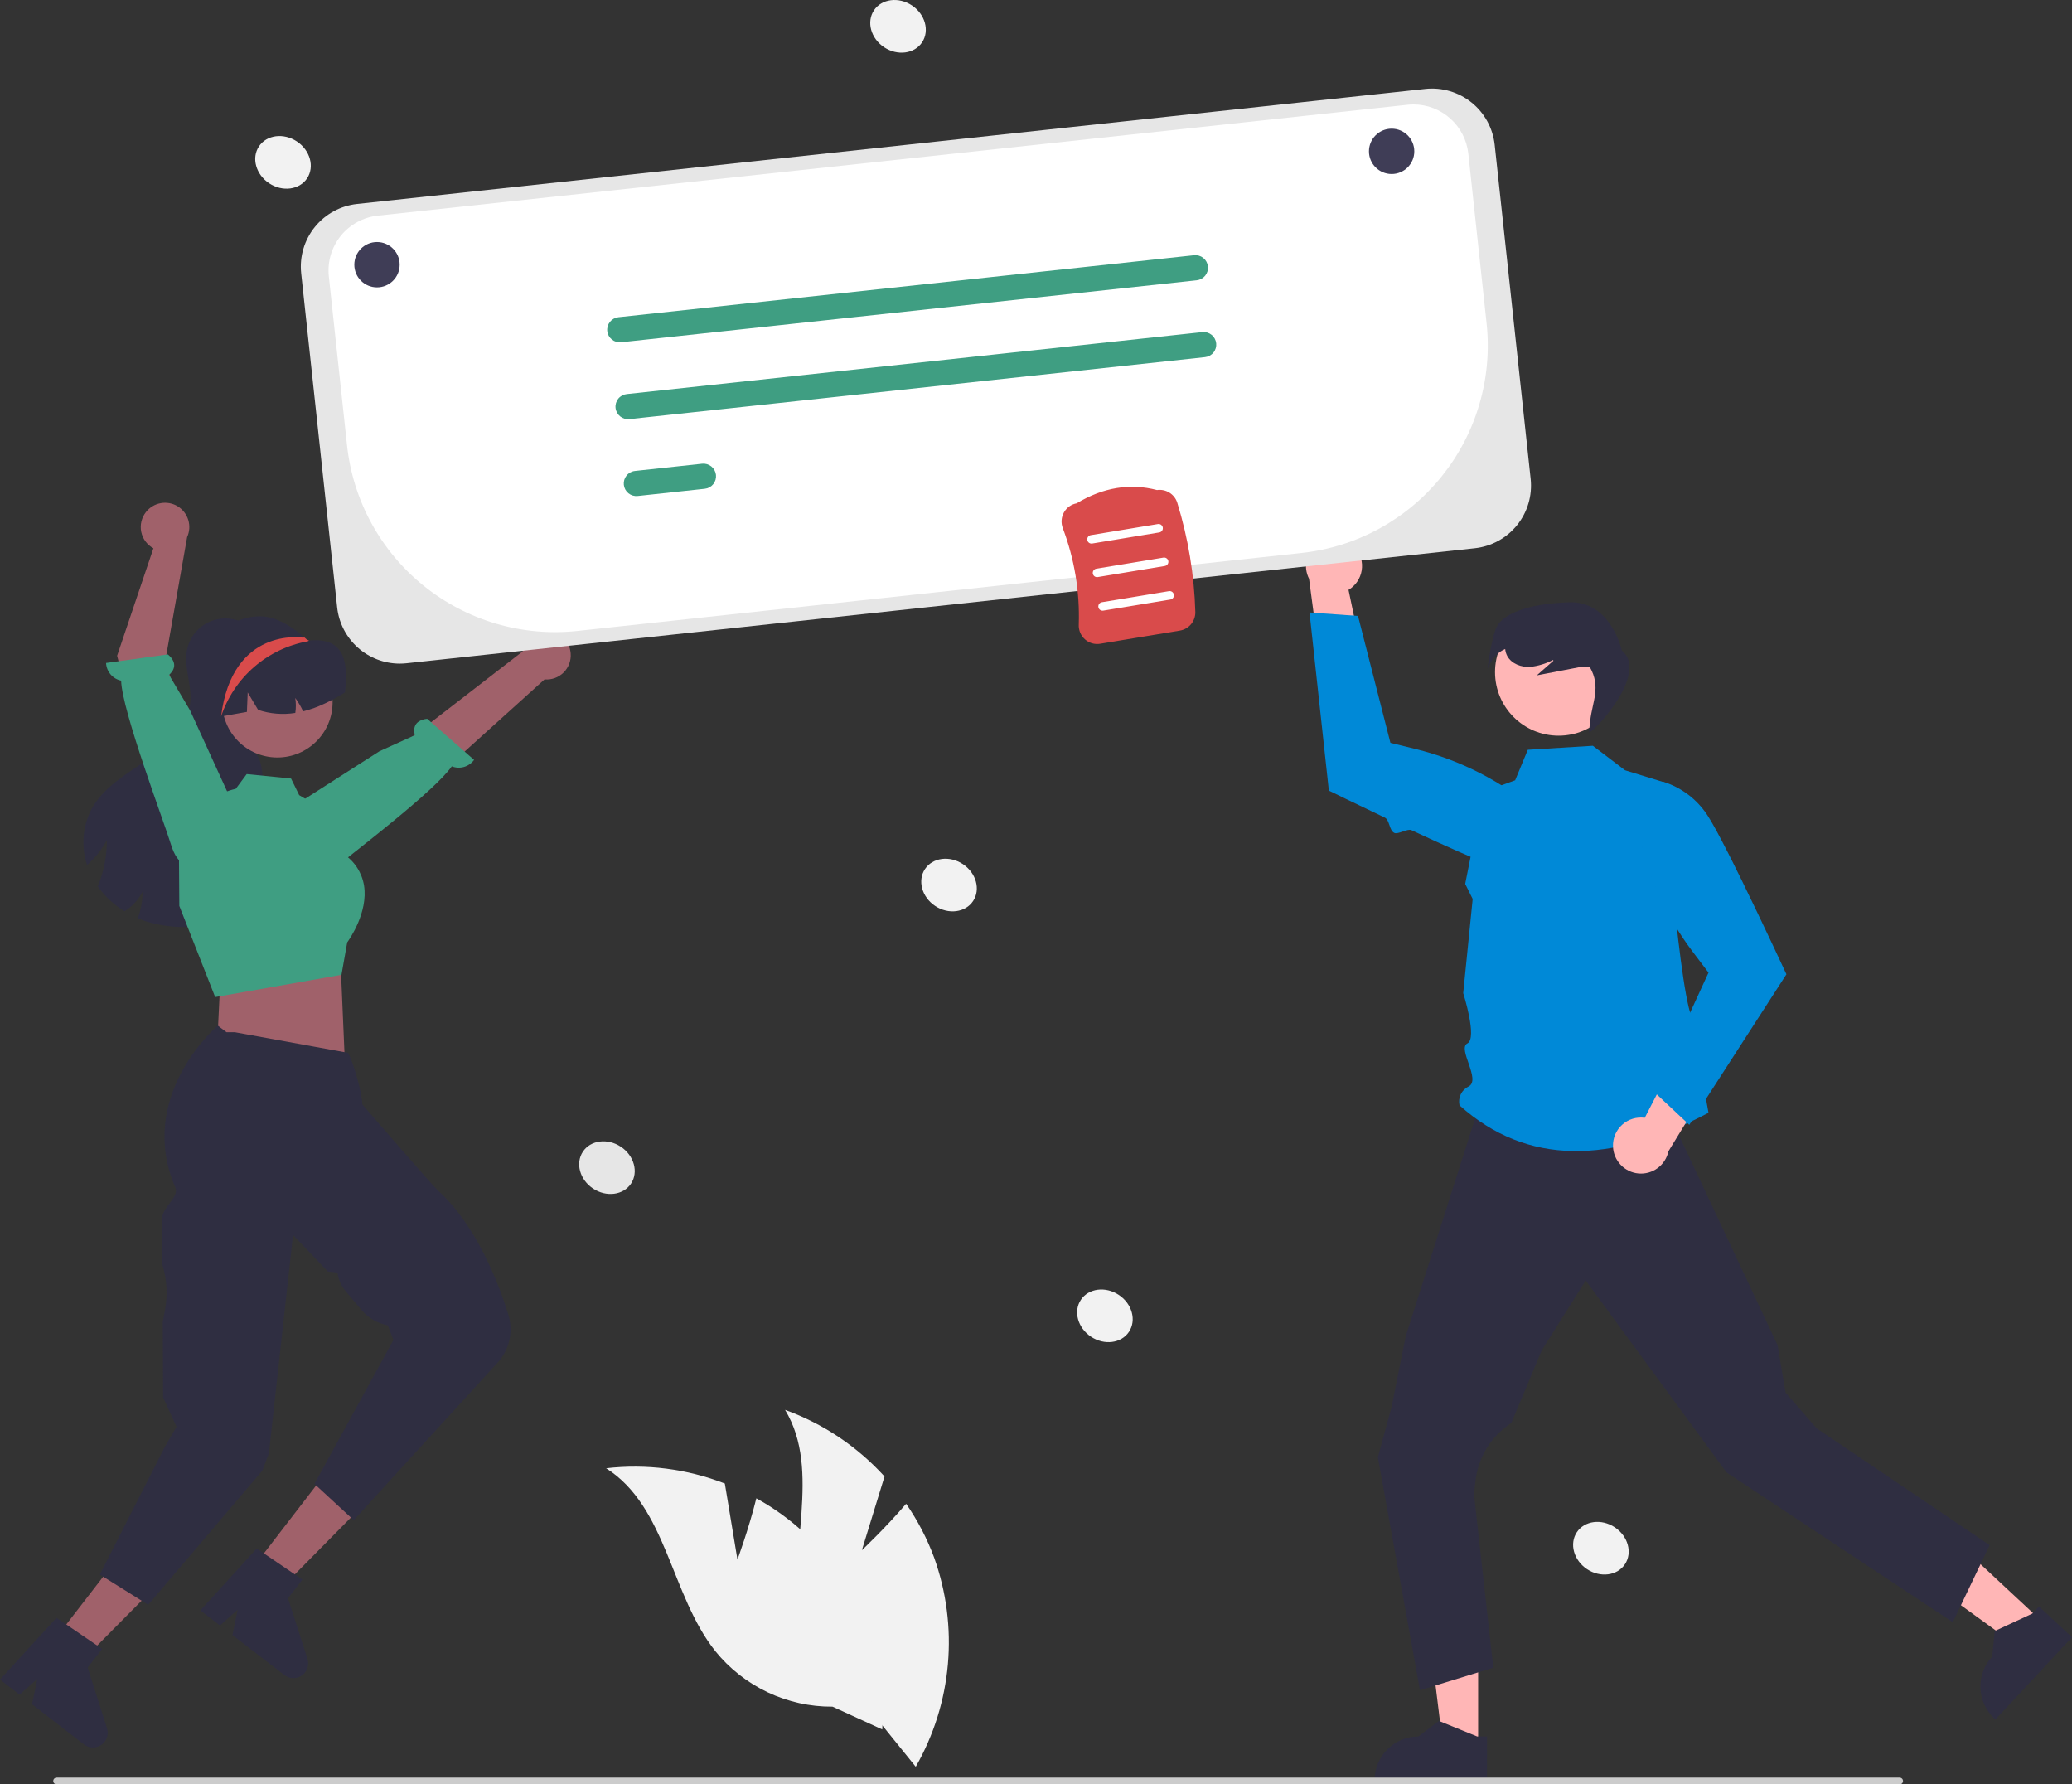 <svg width="410" height="353" viewBox="0 0 410 353" fill="none" xmlns="http://www.w3.org/2000/svg">
<rect x="0" y="0" width="410" height="353" fill="#333333" stroke="none"/>
<g clip-path="url(#clip0_212_512)">
<path d="M170.547 306.671L175.025 292.091C169.637 286.163 162.883 281.639 155.35 278.912C162.71 291.103 155.578 307.006 158.55 320.932C159.51 325.268 161.434 329.332 164.179 332.824C166.925 336.316 170.42 339.145 174.408 341.103L181.204 349.52C184.766 343.298 186.937 336.378 187.566 329.236C188.196 322.094 187.269 314.9 184.85 308.151C183.456 304.378 181.591 300.796 179.301 297.489C175.263 302.235 170.547 306.671 170.547 306.671Z" fill="#F2F2F2"/>
<path d="M145.925 308.534L143.429 293.487C135.961 290.584 127.898 289.546 119.939 290.465C131.965 298.094 132.676 315.508 141.548 326.647C144.342 330.1 147.878 332.88 151.892 334.781C155.907 336.683 160.298 337.656 164.741 337.63L174.578 342.135C174.991 334.977 173.846 327.815 171.224 321.142C168.601 314.469 164.563 308.444 159.387 303.482C156.455 300.726 153.189 298.351 149.664 296.412C148.167 302.461 145.925 308.534 145.925 308.534Z" fill="#F2F2F2"/>
<path d="M292.487 345.779L285.588 345.778L282.307 319.18L292.488 319.181L292.487 345.779Z" fill="#FFB6B6"/>
<path d="M294.245 352.463L272.004 352.462V352.181C272.005 349.886 272.917 347.684 274.54 346.061C276.164 344.438 278.365 343.527 280.661 343.527H280.662L284.724 340.445L292.304 343.527L294.246 343.527L294.245 352.463Z" fill="#2F2E41"/>
<path d="M403.91 320.626L399.207 325.671L377.506 309.936L384.448 302.491L403.91 320.626Z" fill="#FFB6B6"/>
<path d="M410 323.897L394.836 340.162L394.63 339.97C392.95 338.405 391.962 336.238 391.881 333.944C391.8 331.65 392.634 329.418 394.199 327.739L394.2 327.739L394.715 322.667L402.138 319.224L403.462 317.805L410 323.897Z" fill="#2F2E41"/>
<path d="M393.703 305.678L386.413 320.922L341.643 291.288L335.13 282.417L313.775 253.328L305.094 267.099L299.054 281.494C297.086 282.777 295.427 284.482 294.198 286.485C292.968 288.487 292.199 290.738 291.946 293.074L291.67 295.622L295.486 329.925L280.979 334.378L272.647 288.297L275.371 278.312L278.175 264.295L292.293 220.003H330.072L351.741 266.113L353.325 275.509L359.468 282.558L393.703 305.678Z" fill="#2F2E41"/>
<path d="M315.191 147.537L321.551 152.378L329.221 154.734C329.221 154.734 332.391 199.323 335.248 202.179C338.105 205.035 335.529 205.112 336.103 208.822C336.677 212.533 338.072 220.139 338.072 220.139C318.787 230.344 302.162 230.618 288.807 218.676C288.636 217.937 288.723 217.162 289.053 216.479C289.383 215.797 289.937 215.247 290.622 214.922C293.108 213.604 288.331 207.45 290.362 206.421C292.393 205.392 289.536 196.467 289.536 196.467L291.41 177.844L289.93 174.867L293.543 156.652L299.813 154.363L302.318 148.33L315.191 147.537Z" fill="#0089D7"/>
<path d="M319.175 226.786C319.147 225.98 319.295 225.179 319.61 224.437C319.925 223.695 320.399 223.032 320.998 222.493C321.597 221.954 322.308 221.553 323.079 221.318C323.85 221.084 324.663 221.021 325.461 221.134L334.423 203.718L339.417 212.587L330.14 227.766C329.861 229.094 329.104 230.273 328.013 231.08C326.922 231.887 325.574 232.266 324.222 232.145C322.87 232.024 321.61 231.412 320.68 230.424C319.75 229.436 319.215 228.142 319.175 226.786H319.175Z" fill="#FFB6B6"/>
<path d="M334.269 222.525L353.493 192.739L353.429 192.602C353.357 192.445 349.004 183.045 344.786 174.436C344.136 173.11 343.49 171.803 342.863 170.552C342.592 170.012 342.325 169.483 342.063 168.965C340.291 165.473 338.743 162.587 337.819 161.217C335.776 158.117 332.733 155.81 329.197 154.677L329.108 154.654L329.023 154.69C327.293 155.419 325.864 156.717 324.97 158.367C324.077 160.018 323.773 161.924 324.109 163.771C325.776 172.679 329.492 181.077 334.962 188.303L338.078 192.409L327.248 215.949L334.269 222.525Z" fill="#0089D7"/>
<path d="M268.164 108.349C268.693 108.956 269.083 109.673 269.305 110.447C269.528 111.222 269.578 112.035 269.452 112.831C269.325 113.627 269.026 114.386 268.575 115.053C268.124 115.721 267.532 116.282 266.841 116.696L270.848 135.868L261.382 132.121L259.028 114.49C258.409 113.282 258.254 111.89 258.593 110.577C258.932 109.263 259.742 108.12 260.868 107.363C261.994 106.606 263.358 106.288 264.703 106.47C266.048 106.652 267.279 107.32 268.164 108.349H268.164Z" fill="#FFB6B6"/>
<path d="M259.122 121.161L262.949 156.402L263.085 156.468C263.197 156.523 268.046 158.901 273.999 161.733C275.004 162.211 274.86 164.281 275.909 164.775C276.632 165.116 278.541 163.88 279.272 164.221C285.779 167.263 292.358 170.221 294.98 171.023C298.52 172.144 302.337 172.021 305.798 170.674L305.881 170.636L305.925 170.555C306.809 168.899 307.102 166.992 306.756 165.147C306.411 163.302 305.446 161.63 304.022 160.407C297.116 154.537 288.94 150.352 280.139 148.182L275.131 146.954L268.718 121.85L259.122 121.161Z" fill="#0089D7"/>
<path d="M308.411 145.54C315.358 145.54 320.99 139.91 320.99 132.964C320.99 126.018 315.358 120.388 308.411 120.388C301.463 120.388 295.831 126.018 295.831 132.964C295.831 139.91 301.463 145.54 308.411 145.54Z" fill="#FFB6B6"/>
<path d="M295.921 124.537C296.955 121.528 302.105 119.441 310.454 119.151C318.803 118.861 320.92 128.697 320.92 128.697C326.493 133.217 314.969 145.318 314.411 144.882L314.662 142.608C315.077 138.842 316.841 135.904 314.598 131.979L312.443 132.004C309.661 132.539 306.879 133.074 304.097 133.609L307.391 130.709L307.298 130.566C305.897 131.295 304.373 131.758 302.802 131.931C301.032 132.035 299.097 131.33 298.249 129.773C298.022 129.345 297.884 128.876 297.842 128.394C295.455 129.347 294.363 132.289 294.363 132.289C294.363 132.289 294.886 127.546 295.921 124.537Z" fill="#2F2E41"/>
<path d="M50.683 125.291C50.513 125.075 50.329 124.869 50.133 124.675C50.181 124.61 50.229 124.538 50.276 124.472L50.683 125.291Z" fill="#2F2E41"/>
<path d="M53.129 175.872C51.072 179.526 46.962 181.565 42.889 182.564C38.313 183.762 33.495 183.669 28.969 182.295C28.395 182.109 27.82 181.894 27.264 181.655C27.531 180.945 27.743 180.215 27.898 179.472C28.106 178.467 28.21 177.443 28.209 176.416C27.756 177.3 27.169 178.109 26.468 178.814C25.928 179.381 25.314 179.874 24.644 180.279C22.564 179.017 20.762 177.344 19.35 175.364C19.44 175.142 19.529 174.921 19.613 174.7C20.047 173.544 20.392 172.356 20.642 171.147C20.982 169.513 21.152 167.848 21.15 166.178C20.413 167.617 19.456 168.932 18.315 170.077C17.973 170.443 17.609 170.789 17.226 171.112C16.633 169.311 16.404 167.41 16.552 165.52C16.7 163.63 17.222 161.789 18.088 160.102C20.456 155.725 25.051 153.123 29.142 150.295C33.24 147.466 37.337 143.639 37.684 138.669C37.917 135.314 36.362 131.953 36.984 128.652C37.246 127.26 37.885 125.967 38.831 124.912C39.777 123.858 40.995 123.084 42.351 122.674C43.707 122.264 45.15 122.233 46.522 122.586C47.894 122.939 49.143 123.662 50.133 124.675C47.812 127.965 45.502 131.367 44.563 135.278C43.606 139.261 44.39 143.932 47.53 146.569C48.607 147.478 49.929 148.124 50.761 149.26C51.867 150.767 51.873 152.776 52.053 154.63C52.411 158.236 53.59 161.705 54.224 165.275C54.864 168.839 54.9 172.708 53.129 175.872Z" fill="#2F2E41"/>
<path d="M10.947 324.171L16.406 328.388L35.274 309.343L27.217 303.119L10.947 324.171Z" fill="#A0616A"/>
<path d="M11.179 320.051L20.207 326.202L17.35 329.899L21.176 341.902C21.365 342.495 21.36 343.132 21.161 343.722C20.961 344.311 20.579 344.822 20.069 345.179C19.559 345.536 18.949 345.72 18.326 345.705C17.704 345.691 17.103 345.478 16.611 345.097L6.336 337.16L7.391 332.136L3.874 335.258L0 332.266L11.179 320.051Z" fill="#2F2E41"/>
<path d="M38.645 135.916C38.644 138.048 39.167 140.149 40.167 142.032C41.168 143.915 42.615 145.524 44.383 146.717C46.151 147.911 48.185 148.652 50.306 148.876C52.427 149.1 54.571 148.801 56.549 148.003C58.528 147.205 60.28 145.935 61.652 144.302C63.024 142.67 63.975 140.725 64.42 138.64C64.865 136.554 64.791 134.391 64.205 132.341C63.619 130.291 62.538 128.415 61.058 126.88L60.996 126.818C60.891 126.708 60.787 126.599 60.678 126.494C60.677 126.494 60.676 126.494 60.676 126.494C60.675 126.494 60.674 126.493 60.674 126.493C60.673 126.492 60.673 126.492 60.673 126.491C60.673 126.491 60.672 126.49 60.672 126.489C60.537 126.364 60.401 126.239 60.261 126.119C57.967 124.108 54.744 121.925 51.455 121.925C44.256 121.925 38.645 128.72 38.645 135.916Z" fill="#2F2E41"/>
<path d="M112.92 129.226C112.983 129.921 112.892 130.621 112.654 131.277C112.417 131.933 112.038 132.529 111.546 133.023C111.053 133.517 110.458 133.896 109.802 134.135C109.146 134.375 108.446 134.467 107.751 134.406L75.483 163.533L69.93 154.766L103.395 128.892C103.574 127.731 104.173 126.676 105.078 125.927C105.983 125.179 107.132 124.788 108.306 124.829C109.48 124.87 110.598 125.341 111.449 126.151C112.299 126.961 112.823 128.055 112.92 129.226V129.226Z" fill="#A0616A"/>
<path d="M61.692 172.325C61.692 172.325 62.892 174.542 66.994 171.119C70.277 168.379 86.007 156.482 89.396 151.606C90.169 151.913 91.023 151.953 91.823 151.721C92.622 151.489 93.321 150.998 93.811 150.325L84.525 142.195C81.747 142.515 81.807 144.381 82.096 145.44L75.092 148.613L57.006 160.168L60.795 170.738L61.692 172.325Z" fill="#3F9E82"/>
<path d="M44.17 192.749L43.494 195.969L42.92 207.846L68.204 209.235L67.419 190.968L64.968 186.942L44.17 192.749Z" fill="#A0616A"/>
<path d="M54.886 149.854C60.921 149.854 65.813 144.964 65.813 138.93C65.813 132.897 60.921 128.006 54.886 128.006C48.851 128.006 43.959 132.897 43.959 138.93C43.959 144.964 48.851 149.854 54.886 149.854Z" fill="#A0616A"/>
<path d="M35.486 179.224L35.419 170.143C35.417 166.876 36.523 163.704 38.556 161.146C40.59 158.588 43.43 156.794 46.614 156.057L46.655 156.047L48.816 153.137L57.594 154.015L59.203 157.302L65.564 161.089L68.014 168.96C69.076 169.668 69.981 170.586 70.673 171.659C71.365 172.731 71.83 173.934 72.037 175.194C72.868 180.503 69.15 185.816 68.707 186.425L67.568 192.842L42.774 197.216L42.573 197.241L35.486 179.224Z" fill="#3F9E82"/>
<path d="M68.258 136.983C66.983 137.79 65.661 138.519 64.298 139.165C62.914 139.83 61.467 140.353 59.979 140.726C59.553 139.792 59.032 138.904 58.423 138.077C58.58 139.057 58.584 140.056 58.435 141.037C55.968 141.435 53.441 141.228 51.072 140.433L49.014 136.983L48.858 140.834C47.154 141.145 45.455 141.438 43.75 141.743C43.648 141.755 43.547 141.779 43.451 141.797C42.392 137.025 43.894 131.768 47.231 128.587C48.889 127.023 50.956 125.963 53.193 125.529C55.429 125.095 57.743 125.305 59.865 126.135C60.134 126.242 60.409 126.362 60.673 126.487C60.672 126.488 60.673 126.489 60.673 126.49C60.673 126.491 60.674 126.491 60.674 126.492C60.675 126.492 60.675 126.493 60.676 126.493C60.677 126.493 60.678 126.493 60.678 126.493C60.834 126.571 60.966 126.757 61.139 126.739C68.605 125.907 68.844 131.696 68.258 136.983Z" fill="#2F2E41"/>
<path d="M50.079 310.085L55.547 314.291L74.377 295.208L66.307 289L50.079 310.085Z" fill="#A0616A"/>
<path d="M50.799 306.345L59.84 312.479L56.99 316.181L60.841 328.176C61.031 328.769 61.027 329.406 60.829 329.996C60.631 330.586 60.249 331.097 59.74 331.455C59.231 331.813 58.621 331.999 57.999 331.985C57.376 331.972 56.775 331.76 56.282 331.381L45.991 323.465L47.036 318.438L43.525 321.567L39.645 318.583L50.799 306.345Z" fill="#2F2E41"/>
<path d="M32.336 286.795L32.336 286.723L34.927 282.259L32.281 276.447L32.202 261.517L32.631 259.275C33.208 256.261 33.04 253.151 32.142 250.216L32.093 241.127C32 238.851 35.528 236.848 34.706 234.95C26.929 217.01 42.647 203.323 42.753 203.214L43.074 202.88L44.817 204.199L46.475 204.201L68.859 208.279L69.02 208.58C69.9 210.231 71.6 215.921 71.7 218.496C72.816 219.787 85.523 234.487 86.652 235.508C94.285 242.413 98.656 253.841 100.581 260.039C101.06 261.57 101.156 263.196 100.862 264.773C100.568 266.351 99.893 267.832 98.895 269.089L69.999 300.732L62.222 293.556L77.858 265.072L76.731 262.182C74.707 261.809 72.877 260.745 71.55 259.173L68.384 255.416C67.508 254.379 66.951 253.109 66.781 251.762L64.86 251.531L57.983 244.312L53.211 287.512L51.914 290.925L29.322 317.477L19.751 311.497L32.336 286.795Z" fill="#2F2E41"/>
<path d="M28.886 101.298C28.452 101.844 28.143 102.479 27.981 103.158C27.819 103.836 27.807 104.542 27.948 105.226C28.088 105.909 28.376 106.553 28.793 107.113C29.209 107.673 29.743 108.135 30.357 108.466L23.173 129.728L29.039 152.259L38.498 147.984L32.661 130.989L37.028 106.252C37.516 105.183 37.596 103.973 37.251 102.85C36.906 101.728 36.161 100.77 35.158 100.159C34.154 99.549 32.961 99.328 31.805 99.537C30.649 99.747 29.611 100.374 28.886 101.298V101.298Z" fill="#A0616A"/>
<path d="M37.544 170.824C37.544 170.824 35.322 172.016 33.777 166.903C32.541 162.81 24.123 140.586 23.971 134.651C23.156 134.482 22.421 134.047 21.88 133.414C21.34 132.781 21.026 131.986 20.987 131.155L33.213 129.464C35.358 131.257 34.283 132.783 33.459 133.509L37.623 140.56L46.327 159.597L39.165 169.99L37.544 170.824Z" fill="#3F9E82"/>
<path d="M43.748 141.742C45.003 137.957 47.254 134.579 50.265 131.963C53.276 129.347 56.936 127.59 60.86 126.875C60.876 126.87 60.928 126.849 60.996 126.818C61.037 126.792 61.09 126.766 61.142 126.739C60.985 126.651 60.834 126.573 60.678 126.495C60.677 126.495 60.676 126.494 60.676 126.494C60.675 126.494 60.675 126.494 60.674 126.493C60.673 126.493 60.673 126.492 60.673 126.491C60.673 126.491 60.672 126.49 60.672 126.489C60.537 126.364 60.401 126.239 60.261 126.119L59.864 126.135C59.864 126.135 45.942 123.931 43.748 141.742Z" fill="#D94B4B"/>
<path d="M223.398 263.475C224.918 261.192 224.019 257.923 221.39 256.175C218.761 254.426 215.398 254.86 213.878 257.143C212.359 259.426 213.258 262.695 215.887 264.443C218.516 266.192 221.879 265.758 223.398 263.475Z" fill="#F2F2F2"/>
<path d="M192.553 178.255C194.073 175.971 193.173 172.703 190.544 170.954C187.915 169.206 184.553 169.639 183.033 171.923C181.514 174.206 182.413 177.474 185.042 179.223C187.671 180.971 191.034 180.538 192.553 178.255Z" fill="#F2F2F2"/>
<path d="M321.541 309.449C323.061 307.166 322.161 303.898 319.532 302.149C316.903 300.4 313.54 300.834 312.021 303.117C310.501 305.4 311.401 308.669 314.03 310.418C316.659 312.166 320.022 311.733 321.541 309.449Z" fill="#F2F2F2"/>
<path d="M60.762 35.286C62.281 33.003 61.382 29.734 58.753 27.986C56.124 26.237 52.761 26.671 51.242 28.954C49.722 31.237 50.621 34.506 53.25 36.254C55.879 38.003 59.242 37.569 60.762 35.286Z" fill="#F2F2F2"/>
<path d="M182.459 8.374C183.978 6.091 183.079 2.823 180.45 1.074C177.821 -0.674 174.458 -0.241 172.938 2.042C171.419 4.326 172.318 7.594 174.947 9.343C177.576 11.091 180.939 10.658 182.459 8.374Z" fill="#F2F2F2"/>
<path d="M124.863 234.161C126.382 231.877 125.483 228.609 122.854 226.86C120.225 225.112 116.862 225.545 115.343 227.829C113.823 230.112 114.722 233.38 117.351 235.129C119.98 236.878 123.343 236.444 124.863 234.161Z" fill="#E6E6E6"/>
<path d="M375.897 353H11.201C11.025 353 10.855 352.929 10.73 352.804C10.606 352.679 10.536 352.509 10.536 352.332C10.536 352.156 10.606 351.986 10.73 351.861C10.855 351.736 11.025 351.665 11.201 351.665H375.897C376.074 351.665 376.244 351.735 376.369 351.86C376.494 351.986 376.565 352.155 376.565 352.332C376.565 352.51 376.494 352.679 376.369 352.805C376.244 352.93 376.074 353 375.897 353V353Z" fill="#CCCCCC"/>
<path d="M79.08 131.285C76.012 131.277 73.055 130.138 70.775 128.087C68.494 126.036 67.049 123.216 66.717 120.167L59.597 54.062C59.247 50.779 60.214 47.492 62.285 44.922C64.357 42.352 67.363 40.708 70.645 40.35L282.048 17.594C285.331 17.245 288.619 18.211 291.19 20.282C293.761 22.352 295.406 25.358 295.763 28.64L302.883 94.745C303.233 98.027 302.266 101.314 300.194 103.885C298.123 106.455 295.116 108.1 291.834 108.457L291.804 108.178L291.834 108.457L80.432 131.213C79.983 131.261 79.532 131.285 79.08 131.285V131.285Z" fill="#E6E6E6"/>
<path d="M279.719 20.663C279.322 20.663 278.925 20.685 278.53 20.727L74.75 42.663C73.325 42.816 71.945 43.249 70.687 43.936C69.429 44.623 68.319 45.55 67.42 46.666C66.521 47.782 65.85 49.064 65.447 50.438C65.043 51.813 64.915 53.254 65.068 54.678L68.668 88.102C69.25 93.505 70.891 98.741 73.496 103.511C76.103 108.28 79.623 112.49 83.856 115.899C88.089 119.308 92.953 121.851 98.169 123.381C103.385 124.911 108.852 125.399 114.256 124.818L257.548 109.393C262.936 108.813 268.158 107.178 272.914 104.58C277.67 101.983 281.868 98.475 285.268 94.255C288.668 90.036 291.203 85.189 292.729 79.99C294.255 74.791 294.742 69.343 294.162 63.956L290.549 30.407C290.261 27.734 288.996 25.262 286.998 23.464C285 21.666 282.408 20.669 279.719 20.663V20.663Z" fill="white"/>
<path d="M236.806 55.448L122.911 67.708C122.585 67.743 122.255 67.714 121.941 67.623C121.627 67.531 121.333 67.378 121.078 67.172C120.823 66.967 120.611 66.713 120.453 66.426C120.296 66.139 120.197 65.823 120.162 65.498C120.127 65.172 120.157 64.843 120.249 64.528C120.341 64.214 120.495 63.921 120.7 63.666C120.906 63.411 121.16 63.2 121.448 63.043C121.735 62.886 122.051 62.788 122.377 62.753L236.272 50.493C236.598 50.458 236.927 50.486 237.242 50.578C237.556 50.67 237.849 50.823 238.105 51.029C238.36 51.234 238.572 51.487 238.729 51.775C238.886 52.062 238.985 52.378 239.02 52.703C239.056 53.029 239.026 53.358 238.934 53.672C238.841 53.987 238.688 54.28 238.482 54.535C238.277 54.789 238.023 55.001 237.735 55.158C237.447 55.315 237.132 55.413 236.806 55.448V55.448Z" fill="#3F9E82"/>
<path d="M238.444 70.654L124.548 82.915C123.891 82.985 123.233 82.792 122.718 82.378C122.203 81.963 121.874 81.361 121.803 80.704C121.733 80.047 121.926 79.389 122.341 78.874C122.755 78.359 123.357 78.031 124.015 77.96L237.91 65.7C238.567 65.629 239.226 65.822 239.74 66.237C240.255 66.651 240.584 67.253 240.655 67.91C240.726 68.567 240.533 69.226 240.118 69.74C239.703 70.255 239.101 70.584 238.444 70.654V70.654Z" fill="#3F9E82"/>
<path d="M139.459 96.692L126.187 98.121C125.529 98.192 124.871 97.999 124.356 97.584C123.841 97.169 123.512 96.567 123.442 95.91C123.371 95.253 123.564 94.595 123.979 94.08C124.393 93.566 124.996 93.237 125.653 93.166L138.926 91.737C139.251 91.702 139.581 91.731 139.895 91.823C140.21 91.915 140.503 92.068 140.758 92.273C141.013 92.478 141.226 92.732 141.383 93.019C141.54 93.307 141.639 93.622 141.674 93.948C141.709 94.273 141.68 94.603 141.587 94.917C141.495 95.231 141.341 95.524 141.136 95.779C140.93 96.034 140.676 96.246 140.388 96.403C140.101 96.559 139.785 96.658 139.459 96.692Z" fill="#3F9E82"/>
<path d="M74.599 56.851C77.077 56.851 79.085 54.843 79.085 52.365C79.085 49.888 77.077 47.88 74.599 47.88C72.121 47.88 70.112 49.888 70.112 52.365C70.112 54.843 72.121 56.851 74.599 56.851Z" fill="#3F3D56"/>
<path d="M275.371 34.424C277.849 34.424 279.857 32.416 279.857 29.939C279.857 27.462 277.849 25.454 275.371 25.454C272.893 25.454 270.884 27.462 270.884 29.939C270.884 32.416 272.893 34.424 275.371 34.424Z" fill="#3F3D56"/>
<path d="M214.715 126.506C214.303 126.144 213.976 125.694 213.759 125.19C213.542 124.687 213.44 124.141 213.461 123.592C213.686 117.078 212.613 110.583 210.304 104.487C210.108 103.975 210.029 103.425 210.072 102.878C210.115 102.331 210.28 101.801 210.554 101.326C210.816 100.869 211.176 100.475 211.607 100.172C212.038 99.869 212.53 99.664 213.049 99.571C218.264 96.425 223.61 95.542 228.941 96.946C229.801 96.82 230.678 97.004 231.414 97.465C232.15 97.927 232.698 98.635 232.959 99.464C235.117 106.47 236.318 113.736 236.528 121.064C236.548 121.943 236.25 122.8 235.689 123.477C235.128 124.154 234.342 124.606 233.474 124.75L217.696 127.356C217.167 127.445 216.625 127.414 216.11 127.267C215.594 127.12 215.118 126.86 214.715 126.506V126.506Z" fill="#D94B4B"/>
<path d="M216.116 107.524L229.396 105.331C229.505 105.313 229.609 105.274 229.704 105.216C229.798 105.157 229.879 105.081 229.944 104.991C230.008 104.901 230.054 104.8 230.08 104.692C230.105 104.584 230.108 104.473 230.09 104.364C230.072 104.254 230.033 104.15 229.975 104.056C229.916 103.962 229.84 103.881 229.75 103.816C229.66 103.752 229.558 103.706 229.45 103.681C229.342 103.656 229.231 103.653 229.121 103.671L215.842 105.865C215.622 105.901 215.426 106.024 215.296 106.205C215.167 106.386 215.115 106.611 215.151 106.831C215.187 107.051 215.309 107.247 215.49 107.377C215.671 107.507 215.896 107.56 216.116 107.524Z" fill="white"/>
<path d="M217.213 114.162L230.493 111.969C230.713 111.932 230.91 111.81 231.039 111.629C231.169 111.447 231.222 111.222 231.186 111.002C231.149 110.782 231.027 110.585 230.846 110.455C230.664 110.325 230.439 110.273 230.218 110.309L216.939 112.502C216.83 112.52 216.725 112.559 216.631 112.618C216.537 112.676 216.455 112.752 216.391 112.842C216.326 112.932 216.28 113.033 216.255 113.141C216.23 113.249 216.226 113.36 216.244 113.47C216.262 113.579 216.302 113.683 216.36 113.777C216.419 113.871 216.495 113.952 216.585 114.017C216.675 114.081 216.777 114.127 216.885 114.152C216.992 114.177 217.104 114.18 217.213 114.162V114.162Z" fill="white"/>
<path d="M218.31 120.8L231.589 118.607C231.81 118.57 232.006 118.448 232.136 118.267C232.266 118.085 232.319 117.86 232.282 117.64C232.246 117.42 232.124 117.223 231.942 117.093C231.761 116.963 231.535 116.911 231.315 116.947L218.036 119.14C217.927 119.158 217.822 119.198 217.728 119.256C217.635 119.314 217.553 119.391 217.489 119.48C217.425 119.57 217.379 119.672 217.354 119.779C217.328 119.887 217.325 119.998 217.343 120.107C217.361 120.216 217.4 120.321 217.458 120.414C217.517 120.508 217.593 120.59 217.683 120.654C217.773 120.718 217.874 120.764 217.982 120.789C218.089 120.814 218.201 120.818 218.31 120.8Z" fill="white"/>
</g>
<defs>
<clipPath id="clip0_212_512">
<rect width="410" height="353" fill="white"/>
</clipPath>
</defs>
</svg>
